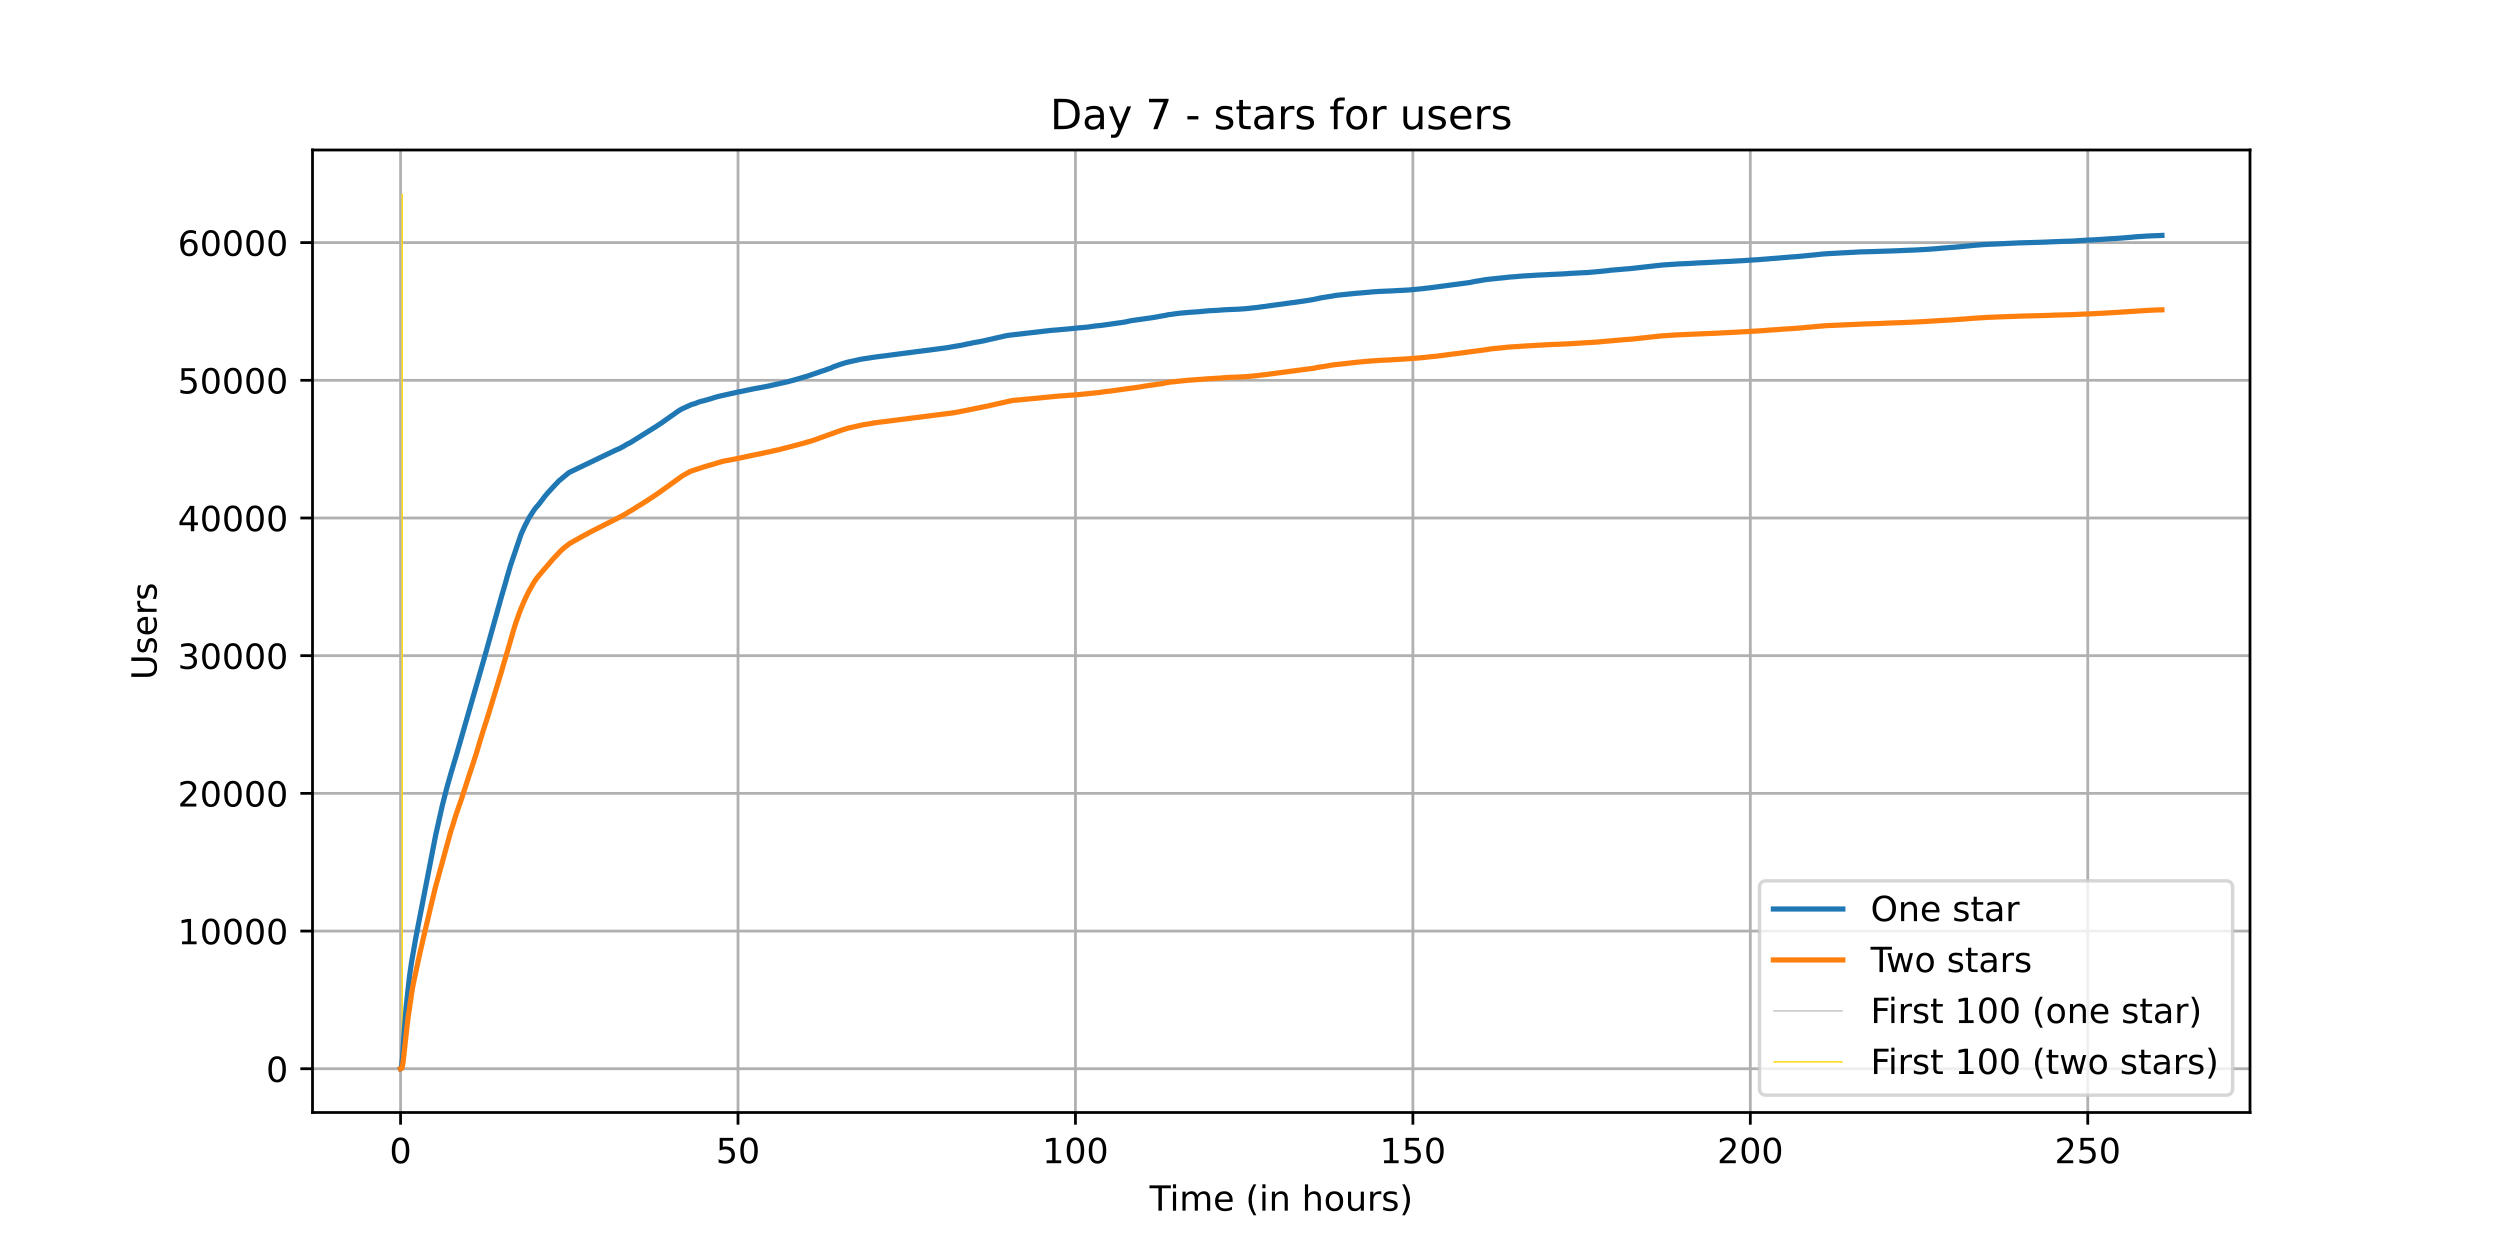 <?xml version="1.0" encoding="utf-8" standalone="no"?>
<!DOCTYPE svg PUBLIC "-//W3C//DTD SVG 1.1//EN"
  "http://www.w3.org/Graphics/SVG/1.1/DTD/svg11.dtd">
<!-- Created with matplotlib (https://matplotlib.org/) -->
<svg height="360pt" version="1.1" viewBox="0 0 720 360" width="720pt" xmlns="http://www.w3.org/2000/svg" xmlns:xlink="http://www.w3.org/1999/xlink">
 <defs>
  <style type="text/css">*{stroke-linecap:butt;stroke-linejoin:round;}</style>
 </defs>
 <g id="figure_1">
  <g id="patch_1">
   <path d="M 0 360 
L 720 360 
L 720 0 
L 0 0 
z
" style="fill:#ffffff;"/>
  </g>
  <g id="axes_1">
   <g id="patch_2">
    <path d="M 90 320.4 
L 648 320.4 
L 648 43.2 
L 90 43.2 
z
" style="fill:#ffffff;"/>
   </g>
   <g id="matplotlib.axis_1">
    <g id="xtick_1">
     <g id="line2d_1">
      <path clip-path="url(#p093a844a35)" d="M 115.364 320.4 
L 115.364 43.2 
" style="fill:none;stroke:#b0b0b0;stroke-linecap:square;stroke-width:0.8;"/>
     </g>
     <g id="line2d_2">
      <defs>
       <path d="M 0 0 
L 0 3.5 
" id="me130b98392" style="stroke:#000000;stroke-width:0.8;"/>
      </defs>
      <g>
       <use style="stroke:#000000;stroke-width:0.8;" x="115.364" xlink:href="#me130b98392" y="320.4"/>
      </g>
     </g>
     <g id="text_1">
      <!-- 0 -->
      <g transform="translate(112.182 334.998)scale(0.1 -0.1)">
       <defs>
        <path d="M 31.781 66.406 
Q 24.172 66.406 20.328 58.906 
Q 16.5 51.422 16.5 36.375 
Q 16.5 21.391 20.328 13.891 
Q 24.172 6.391 31.781 6.391 
Q 39.453 6.391 43.281 13.891 
Q 47.125 21.391 47.125 36.375 
Q 47.125 51.422 43.281 58.906 
Q 39.453 66.406 31.781 66.406 
z
M 31.781 74.219 
Q 44.047 74.219 50.516 64.516 
Q 56.984 54.828 56.984 36.375 
Q 56.984 17.969 50.516 8.266 
Q 44.047 -1.422 31.781 -1.422 
Q 19.531 -1.422 13.062 8.266 
Q 6.594 17.969 6.594 36.375 
Q 6.594 54.828 13.062 64.516 
Q 19.531 74.219 31.781 74.219 
z
" id="DejaVuSans-48"/>
       </defs>
       <use xlink:href="#DejaVuSans-48"/>
      </g>
     </g>
    </g>
    <g id="xtick_2">
     <g id="line2d_3">
      <path clip-path="url(#p093a844a35)" d="M 212.546 320.4 
L 212.546 43.2 
" style="fill:none;stroke:#b0b0b0;stroke-linecap:square;stroke-width:0.8;"/>
     </g>
     <g id="line2d_4">
      <g>
       <use style="stroke:#000000;stroke-width:0.8;" x="212.546" xlink:href="#me130b98392" y="320.4"/>
      </g>
     </g>
     <g id="text_2">
      <!-- 50 -->
      <g transform="translate(206.183 334.998)scale(0.1 -0.1)">
       <defs>
        <path d="M 10.797 72.906 
L 49.516 72.906 
L 49.516 64.594 
L 19.828 64.594 
L 19.828 46.734 
Q 21.969 47.469 24.109 47.828 
Q 26.266 48.188 28.422 48.188 
Q 40.625 48.188 47.75 41.5 
Q 54.891 34.812 54.891 23.391 
Q 54.891 11.625 47.562 5.094 
Q 40.234 -1.422 26.906 -1.422 
Q 22.312 -1.422 17.547 -0.641 
Q 12.797 0.141 7.719 1.703 
L 7.719 11.625 
Q 12.109 9.234 16.797 8.062 
Q 21.484 6.891 26.703 6.891 
Q 35.156 6.891 40.078 11.328 
Q 45.016 15.766 45.016 23.391 
Q 45.016 31 40.078 35.438 
Q 35.156 39.891 26.703 39.891 
Q 22.75 39.891 18.812 39.016 
Q 14.891 38.141 10.797 36.281 
z
" id="DejaVuSans-53"/>
       </defs>
       <use xlink:href="#DejaVuSans-53"/>
       <use x="63.623" xlink:href="#DejaVuSans-48"/>
      </g>
     </g>
    </g>
    <g id="xtick_3">
     <g id="line2d_5">
      <path clip-path="url(#p093a844a35)" d="M 309.728 320.4 
L 309.728 43.2 
" style="fill:none;stroke:#b0b0b0;stroke-linecap:square;stroke-width:0.8;"/>
     </g>
     <g id="line2d_6">
      <g>
       <use style="stroke:#000000;stroke-width:0.8;" x="309.728" xlink:href="#me130b98392" y="320.4"/>
      </g>
     </g>
     <g id="text_3">
      <!-- 100 -->
      <g transform="translate(300.184 334.998)scale(0.1 -0.1)">
       <defs>
        <path d="M 12.406 8.297 
L 28.516 8.297 
L 28.516 63.922 
L 10.984 60.406 
L 10.984 69.391 
L 28.422 72.906 
L 38.281 72.906 
L 38.281 8.297 
L 54.391 8.297 
L 54.391 0 
L 12.406 0 
z
" id="DejaVuSans-49"/>
       </defs>
       <use xlink:href="#DejaVuSans-49"/>
       <use x="63.623" xlink:href="#DejaVuSans-48"/>
       <use x="127.246" xlink:href="#DejaVuSans-48"/>
      </g>
     </g>
    </g>
    <g id="xtick_4">
     <g id="line2d_7">
      <path clip-path="url(#p093a844a35)" d="M 406.911 320.4 
L 406.911 43.2 
" style="fill:none;stroke:#b0b0b0;stroke-linecap:square;stroke-width:0.8;"/>
     </g>
     <g id="line2d_8">
      <g>
       <use style="stroke:#000000;stroke-width:0.8;" x="406.911" xlink:href="#me130b98392" y="320.4"/>
      </g>
     </g>
     <g id="text_4">
      <!-- 150 -->
      <g transform="translate(397.367 334.998)scale(0.1 -0.1)">
       <use xlink:href="#DejaVuSans-49"/>
       <use x="63.623" xlink:href="#DejaVuSans-53"/>
       <use x="127.246" xlink:href="#DejaVuSans-48"/>
      </g>
     </g>
    </g>
    <g id="xtick_5">
     <g id="line2d_9">
      <path clip-path="url(#p093a844a35)" d="M 504.093 320.4 
L 504.093 43.2 
" style="fill:none;stroke:#b0b0b0;stroke-linecap:square;stroke-width:0.8;"/>
     </g>
     <g id="line2d_10">
      <g>
       <use style="stroke:#000000;stroke-width:0.8;" x="504.093" xlink:href="#me130b98392" y="320.4"/>
      </g>
     </g>
     <g id="text_5">
      <!-- 200 -->
      <g transform="translate(494.549 334.998)scale(0.1 -0.1)">
       <defs>
        <path d="M 19.188 8.297 
L 53.609 8.297 
L 53.609 0 
L 7.328 0 
L 7.328 8.297 
Q 12.938 14.109 22.625 23.891 
Q 32.328 33.688 34.812 36.531 
Q 39.547 41.844 41.422 45.531 
Q 43.312 49.219 43.312 52.781 
Q 43.312 58.594 39.234 62.25 
Q 35.156 65.922 28.609 65.922 
Q 23.969 65.922 18.812 64.312 
Q 13.672 62.703 7.812 59.422 
L 7.812 69.391 
Q 13.766 71.781 18.938 73 
Q 24.125 74.219 28.422 74.219 
Q 39.75 74.219 46.484 68.547 
Q 53.219 62.891 53.219 53.422 
Q 53.219 48.922 51.531 44.891 
Q 49.859 40.875 45.406 35.406 
Q 44.188 33.984 37.641 27.219 
Q 31.109 20.453 19.188 8.297 
z
" id="DejaVuSans-50"/>
       </defs>
       <use xlink:href="#DejaVuSans-50"/>
       <use x="63.623" xlink:href="#DejaVuSans-48"/>
       <use x="127.246" xlink:href="#DejaVuSans-48"/>
      </g>
     </g>
    </g>
    <g id="xtick_6">
     <g id="line2d_11">
      <path clip-path="url(#p093a844a35)" d="M 601.275 320.4 
L 601.275 43.2 
" style="fill:none;stroke:#b0b0b0;stroke-linecap:square;stroke-width:0.8;"/>
     </g>
     <g id="line2d_12">
      <g>
       <use style="stroke:#000000;stroke-width:0.8;" x="601.275" xlink:href="#me130b98392" y="320.4"/>
      </g>
     </g>
     <g id="text_6">
      <!-- 250 -->
      <g transform="translate(591.731 334.998)scale(0.1 -0.1)">
       <use xlink:href="#DejaVuSans-50"/>
       <use x="63.623" xlink:href="#DejaVuSans-53"/>
       <use x="127.246" xlink:href="#DejaVuSans-48"/>
      </g>
     </g>
    </g>
    <g id="text_7">
     <!-- Time (in hours) -->
     <g transform="translate(331.072 348.677)scale(0.1 -0.1)">
      <defs>
       <path d="M -0.297 72.906 
L 61.375 72.906 
L 61.375 64.594 
L 35.5 64.594 
L 35.5 0 
L 25.594 0 
L 25.594 64.594 
L -0.297 64.594 
z
" id="DejaVuSans-84"/>
       <path d="M 9.422 54.688 
L 18.406 54.688 
L 18.406 0 
L 9.422 0 
z
M 9.422 75.984 
L 18.406 75.984 
L 18.406 64.594 
L 9.422 64.594 
z
" id="DejaVuSans-105"/>
       <path d="M 52 44.188 
Q 55.375 50.25 60.062 53.125 
Q 64.75 56 71.094 56 
Q 79.641 56 84.281 50.016 
Q 88.922 44.047 88.922 33.016 
L 88.922 0 
L 79.891 0 
L 79.891 32.719 
Q 79.891 40.578 77.094 44.375 
Q 74.312 48.188 68.609 48.188 
Q 61.625 48.188 57.562 43.547 
Q 53.516 38.922 53.516 30.906 
L 53.516 0 
L 44.484 0 
L 44.484 32.719 
Q 44.484 40.625 41.703 44.406 
Q 38.922 48.188 33.109 48.188 
Q 26.219 48.188 22.156 43.531 
Q 18.109 38.875 18.109 30.906 
L 18.109 0 
L 9.078 0 
L 9.078 54.688 
L 18.109 54.688 
L 18.109 46.188 
Q 21.188 51.219 25.484 53.609 
Q 29.781 56 35.688 56 
Q 41.656 56 45.828 52.969 
Q 50 49.953 52 44.188 
z
" id="DejaVuSans-109"/>
       <path d="M 56.203 29.594 
L 56.203 25.203 
L 14.891 25.203 
Q 15.484 15.922 20.484 11.062 
Q 25.484 6.203 34.422 6.203 
Q 39.594 6.203 44.453 7.469 
Q 49.312 8.734 54.109 11.281 
L 54.109 2.781 
Q 49.266 0.734 44.188 -0.344 
Q 39.109 -1.422 33.891 -1.422 
Q 20.797 -1.422 13.156 6.188 
Q 5.516 13.812 5.516 26.812 
Q 5.516 40.234 12.766 48.109 
Q 20.016 56 32.328 56 
Q 43.359 56 49.781 48.891 
Q 56.203 41.797 56.203 29.594 
z
M 47.219 32.234 
Q 47.125 39.594 43.094 43.984 
Q 39.062 48.391 32.422 48.391 
Q 24.906 48.391 20.391 44.141 
Q 15.875 39.891 15.188 32.172 
z
" id="DejaVuSans-101"/>
       <path id="DejaVuSans-32"/>
       <path d="M 31 75.875 
Q 24.469 64.656 21.281 53.656 
Q 18.109 42.672 18.109 31.391 
Q 18.109 20.125 21.312 9.062 
Q 24.516 -2 31 -13.188 
L 23.188 -13.188 
Q 15.875 -1.703 12.234 9.375 
Q 8.594 20.453 8.594 31.391 
Q 8.594 42.281 12.203 53.312 
Q 15.828 64.359 23.188 75.875 
z
" id="DejaVuSans-40"/>
       <path d="M 54.891 33.016 
L 54.891 0 
L 45.906 0 
L 45.906 32.719 
Q 45.906 40.484 42.875 44.328 
Q 39.844 48.188 33.797 48.188 
Q 26.516 48.188 22.312 43.547 
Q 18.109 38.922 18.109 30.906 
L 18.109 0 
L 9.078 0 
L 9.078 54.688 
L 18.109 54.688 
L 18.109 46.188 
Q 21.344 51.125 25.703 53.562 
Q 30.078 56 35.797 56 
Q 45.219 56 50.047 50.172 
Q 54.891 44.344 54.891 33.016 
z
" id="DejaVuSans-110"/>
       <path d="M 54.891 33.016 
L 54.891 0 
L 45.906 0 
L 45.906 32.719 
Q 45.906 40.484 42.875 44.328 
Q 39.844 48.188 33.797 48.188 
Q 26.516 48.188 22.312 43.547 
Q 18.109 38.922 18.109 30.906 
L 18.109 0 
L 9.078 0 
L 9.078 75.984 
L 18.109 75.984 
L 18.109 46.188 
Q 21.344 51.125 25.703 53.562 
Q 30.078 56 35.797 56 
Q 45.219 56 50.047 50.172 
Q 54.891 44.344 54.891 33.016 
z
" id="DejaVuSans-104"/>
       <path d="M 30.609 48.391 
Q 23.391 48.391 19.188 42.75 
Q 14.984 37.109 14.984 27.297 
Q 14.984 17.484 19.156 11.844 
Q 23.344 6.203 30.609 6.203 
Q 37.797 6.203 41.984 11.859 
Q 46.188 17.531 46.188 27.297 
Q 46.188 37.016 41.984 42.703 
Q 37.797 48.391 30.609 48.391 
z
M 30.609 56 
Q 42.328 56 49.016 48.375 
Q 55.719 40.766 55.719 27.297 
Q 55.719 13.875 49.016 6.219 
Q 42.328 -1.422 30.609 -1.422 
Q 18.844 -1.422 12.172 6.219 
Q 5.516 13.875 5.516 27.297 
Q 5.516 40.766 12.172 48.375 
Q 18.844 56 30.609 56 
z
" id="DejaVuSans-111"/>
       <path d="M 8.5 21.578 
L 8.5 54.688 
L 17.484 54.688 
L 17.484 21.922 
Q 17.484 14.156 20.5 10.266 
Q 23.531 6.391 29.594 6.391 
Q 36.859 6.391 41.078 11.031 
Q 45.312 15.672 45.312 23.688 
L 45.312 54.688 
L 54.297 54.688 
L 54.297 0 
L 45.312 0 
L 45.312 8.406 
Q 42.047 3.422 37.719 1 
Q 33.406 -1.422 27.688 -1.422 
Q 18.266 -1.422 13.375 4.438 
Q 8.5 10.297 8.5 21.578 
z
M 31.109 56 
z
" id="DejaVuSans-117"/>
       <path d="M 41.109 46.297 
Q 39.594 47.172 37.812 47.578 
Q 36.031 48 33.891 48 
Q 26.266 48 22.188 43.047 
Q 18.109 38.094 18.109 28.812 
L 18.109 0 
L 9.078 0 
L 9.078 54.688 
L 18.109 54.688 
L 18.109 46.188 
Q 20.953 51.172 25.484 53.578 
Q 30.031 56 36.531 56 
Q 37.453 56 38.578 55.875 
Q 39.703 55.766 41.062 55.516 
z
" id="DejaVuSans-114"/>
       <path d="M 44.281 53.078 
L 44.281 44.578 
Q 40.484 46.531 36.375 47.5 
Q 32.281 48.484 27.875 48.484 
Q 21.188 48.484 17.844 46.438 
Q 14.5 44.391 14.5 40.281 
Q 14.5 37.156 16.891 35.375 
Q 19.281 33.594 26.516 31.984 
L 29.594 31.297 
Q 39.156 29.25 43.188 25.516 
Q 47.219 21.781 47.219 15.094 
Q 47.219 7.469 41.188 3.016 
Q 35.156 -1.422 24.609 -1.422 
Q 20.219 -1.422 15.453 -0.562 
Q 10.688 0.297 5.422 2 
L 5.422 11.281 
Q 10.406 8.688 15.234 7.391 
Q 20.062 6.109 24.812 6.109 
Q 31.156 6.109 34.562 8.281 
Q 37.984 10.453 37.984 14.406 
Q 37.984 18.062 35.516 20.016 
Q 33.062 21.969 24.703 23.781 
L 21.578 24.516 
Q 13.234 26.266 9.516 29.906 
Q 5.812 33.547 5.812 39.891 
Q 5.812 47.609 11.281 51.797 
Q 16.75 56 26.812 56 
Q 31.781 56 36.172 55.266 
Q 40.578 54.547 44.281 53.078 
z
" id="DejaVuSans-115"/>
       <path d="M 8.016 75.875 
L 15.828 75.875 
Q 23.141 64.359 26.781 53.312 
Q 30.422 42.281 30.422 31.391 
Q 30.422 20.453 26.781 9.375 
Q 23.141 -1.703 15.828 -13.188 
L 8.016 -13.188 
Q 14.5 -2 17.703 9.062 
Q 20.906 20.125 20.906 31.391 
Q 20.906 42.672 17.703 53.656 
Q 14.5 64.656 8.016 75.875 
z
" id="DejaVuSans-41"/>
      </defs>
      <use xlink:href="#DejaVuSans-84"/>
      <use x="57.959" xlink:href="#DejaVuSans-105"/>
      <use x="85.742" xlink:href="#DejaVuSans-109"/>
      <use x="183.154" xlink:href="#DejaVuSans-101"/>
      <use x="244.678" xlink:href="#DejaVuSans-32"/>
      <use x="276.465" xlink:href="#DejaVuSans-40"/>
      <use x="315.479" xlink:href="#DejaVuSans-105"/>
      <use x="343.262" xlink:href="#DejaVuSans-110"/>
      <use x="406.641" xlink:href="#DejaVuSans-32"/>
      <use x="438.428" xlink:href="#DejaVuSans-104"/>
      <use x="501.807" xlink:href="#DejaVuSans-111"/>
      <use x="562.988" xlink:href="#DejaVuSans-117"/>
      <use x="626.367" xlink:href="#DejaVuSans-114"/>
      <use x="667.48" xlink:href="#DejaVuSans-115"/>
      <use x="719.58" xlink:href="#DejaVuSans-41"/>
     </g>
    </g>
   </g>
   <g id="matplotlib.axis_2">
    <g id="ytick_1">
     <g id="line2d_13">
      <path clip-path="url(#p093a844a35)" d="M 90 307.8 
L 648 307.8 
" style="fill:none;stroke:#b0b0b0;stroke-linecap:square;stroke-width:0.8;"/>
     </g>
     <g id="line2d_14">
      <defs>
       <path d="M 0 0 
L -3.5 0 
" id="mf2bbed374e" style="stroke:#000000;stroke-width:0.8;"/>
      </defs>
      <g>
       <use style="stroke:#000000;stroke-width:0.8;" x="90" xlink:href="#mf2bbed374e" y="307.8"/>
      </g>
     </g>
     <g id="text_8">
      <!-- 0 -->
      <g transform="translate(76.638 311.599)scale(0.1 -0.1)">
       <use xlink:href="#DejaVuSans-48"/>
      </g>
     </g>
    </g>
    <g id="ytick_2">
     <g id="line2d_15">
      <path clip-path="url(#p093a844a35)" d="M 90 268.145 
L 648 268.145 
" style="fill:none;stroke:#b0b0b0;stroke-linecap:square;stroke-width:0.8;"/>
     </g>
     <g id="line2d_16">
      <g>
       <use style="stroke:#000000;stroke-width:0.8;" x="90" xlink:href="#mf2bbed374e" y="268.145"/>
      </g>
     </g>
     <g id="text_9">
      <!-- 10000 -->
      <g transform="translate(51.188 271.944)scale(0.1 -0.1)">
       <use xlink:href="#DejaVuSans-49"/>
       <use x="63.623" xlink:href="#DejaVuSans-48"/>
       <use x="127.246" xlink:href="#DejaVuSans-48"/>
       <use x="190.869" xlink:href="#DejaVuSans-48"/>
       <use x="254.492" xlink:href="#DejaVuSans-48"/>
      </g>
     </g>
    </g>
    <g id="ytick_3">
     <g id="line2d_17">
      <path clip-path="url(#p093a844a35)" d="M 90 228.49 
L 648 228.49 
" style="fill:none;stroke:#b0b0b0;stroke-linecap:square;stroke-width:0.8;"/>
     </g>
     <g id="line2d_18">
      <g>
       <use style="stroke:#000000;stroke-width:0.8;" x="90" xlink:href="#mf2bbed374e" y="228.49"/>
      </g>
     </g>
     <g id="text_10">
      <!-- 20000 -->
      <g transform="translate(51.188 232.289)scale(0.1 -0.1)">
       <use xlink:href="#DejaVuSans-50"/>
       <use x="63.623" xlink:href="#DejaVuSans-48"/>
       <use x="127.246" xlink:href="#DejaVuSans-48"/>
       <use x="190.869" xlink:href="#DejaVuSans-48"/>
       <use x="254.492" xlink:href="#DejaVuSans-48"/>
      </g>
     </g>
    </g>
    <g id="ytick_4">
     <g id="line2d_19">
      <path clip-path="url(#p093a844a35)" d="M 90 188.835 
L 648 188.835 
" style="fill:none;stroke:#b0b0b0;stroke-linecap:square;stroke-width:0.8;"/>
     </g>
     <g id="line2d_20">
      <g>
       <use style="stroke:#000000;stroke-width:0.8;" x="90" xlink:href="#mf2bbed374e" y="188.835"/>
      </g>
     </g>
     <g id="text_11">
      <!-- 30000 -->
      <g transform="translate(51.188 192.634)scale(0.1 -0.1)">
       <defs>
        <path d="M 40.578 39.312 
Q 47.656 37.797 51.625 33 
Q 55.609 28.219 55.609 21.188 
Q 55.609 10.406 48.188 4.484 
Q 40.766 -1.422 27.094 -1.422 
Q 22.516 -1.422 17.656 -0.516 
Q 12.797 0.391 7.625 2.203 
L 7.625 11.719 
Q 11.719 9.328 16.594 8.109 
Q 21.484 6.891 26.812 6.891 
Q 36.078 6.891 40.938 10.547 
Q 45.797 14.203 45.797 21.188 
Q 45.797 27.641 41.281 31.266 
Q 36.766 34.906 28.719 34.906 
L 20.219 34.906 
L 20.219 43.016 
L 29.109 43.016 
Q 36.375 43.016 40.234 45.922 
Q 44.094 48.828 44.094 54.297 
Q 44.094 59.906 40.109 62.906 
Q 36.141 65.922 28.719 65.922 
Q 24.656 65.922 20.016 65.031 
Q 15.375 64.156 9.812 62.312 
L 9.812 71.094 
Q 15.438 72.656 20.344 73.438 
Q 25.25 74.219 29.594 74.219 
Q 40.828 74.219 47.359 69.109 
Q 53.906 64.016 53.906 55.328 
Q 53.906 49.266 50.438 45.094 
Q 46.969 40.922 40.578 39.312 
z
" id="DejaVuSans-51"/>
       </defs>
       <use xlink:href="#DejaVuSans-51"/>
       <use x="63.623" xlink:href="#DejaVuSans-48"/>
       <use x="127.246" xlink:href="#DejaVuSans-48"/>
       <use x="190.869" xlink:href="#DejaVuSans-48"/>
       <use x="254.492" xlink:href="#DejaVuSans-48"/>
      </g>
     </g>
    </g>
    <g id="ytick_5">
     <g id="line2d_21">
      <path clip-path="url(#p093a844a35)" d="M 90 149.18 
L 648 149.18 
" style="fill:none;stroke:#b0b0b0;stroke-linecap:square;stroke-width:0.8;"/>
     </g>
     <g id="line2d_22">
      <g>
       <use style="stroke:#000000;stroke-width:0.8;" x="90" xlink:href="#mf2bbed374e" y="149.18"/>
      </g>
     </g>
     <g id="text_12">
      <!-- 40000 -->
      <g transform="translate(51.188 152.979)scale(0.1 -0.1)">
       <defs>
        <path d="M 37.797 64.312 
L 12.891 25.391 
L 37.797 25.391 
z
M 35.203 72.906 
L 47.609 72.906 
L 47.609 25.391 
L 58.016 25.391 
L 58.016 17.188 
L 47.609 17.188 
L 47.609 0 
L 37.797 0 
L 37.797 17.188 
L 4.891 17.188 
L 4.891 26.703 
z
" id="DejaVuSans-52"/>
       </defs>
       <use xlink:href="#DejaVuSans-52"/>
       <use x="63.623" xlink:href="#DejaVuSans-48"/>
       <use x="127.246" xlink:href="#DejaVuSans-48"/>
       <use x="190.869" xlink:href="#DejaVuSans-48"/>
       <use x="254.492" xlink:href="#DejaVuSans-48"/>
      </g>
     </g>
    </g>
    <g id="ytick_6">
     <g id="line2d_23">
      <path clip-path="url(#p093a844a35)" d="M 90 109.525 
L 648 109.525 
" style="fill:none;stroke:#b0b0b0;stroke-linecap:square;stroke-width:0.8;"/>
     </g>
     <g id="line2d_24">
      <g>
       <use style="stroke:#000000;stroke-width:0.8;" x="90" xlink:href="#mf2bbed374e" y="109.525"/>
      </g>
     </g>
     <g id="text_13">
      <!-- 50000 -->
      <g transform="translate(51.188 113.324)scale(0.1 -0.1)">
       <use xlink:href="#DejaVuSans-53"/>
       <use x="63.623" xlink:href="#DejaVuSans-48"/>
       <use x="127.246" xlink:href="#DejaVuSans-48"/>
       <use x="190.869" xlink:href="#DejaVuSans-48"/>
       <use x="254.492" xlink:href="#DejaVuSans-48"/>
      </g>
     </g>
    </g>
    <g id="ytick_7">
     <g id="line2d_25">
      <path clip-path="url(#p093a844a35)" d="M 90 69.87 
L 648 69.87 
" style="fill:none;stroke:#b0b0b0;stroke-linecap:square;stroke-width:0.8;"/>
     </g>
     <g id="line2d_26">
      <g>
       <use style="stroke:#000000;stroke-width:0.8;" x="90" xlink:href="#mf2bbed374e" y="69.87"/>
      </g>
     </g>
     <g id="text_14">
      <!-- 60000 -->
      <g transform="translate(51.188 73.669)scale(0.1 -0.1)">
       <defs>
        <path d="M 33.016 40.375 
Q 26.375 40.375 22.484 35.828 
Q 18.609 31.297 18.609 23.391 
Q 18.609 15.531 22.484 10.953 
Q 26.375 6.391 33.016 6.391 
Q 39.656 6.391 43.531 10.953 
Q 47.406 15.531 47.406 23.391 
Q 47.406 31.297 43.531 35.828 
Q 39.656 40.375 33.016 40.375 
z
M 52.594 71.297 
L 52.594 62.312 
Q 48.875 64.062 45.094 64.984 
Q 41.312 65.922 37.594 65.922 
Q 27.828 65.922 22.672 59.328 
Q 17.531 52.734 16.797 39.406 
Q 19.672 43.656 24.016 45.922 
Q 28.375 48.188 33.594 48.188 
Q 44.578 48.188 50.953 41.516 
Q 57.328 34.859 57.328 23.391 
Q 57.328 12.156 50.688 5.359 
Q 44.047 -1.422 33.016 -1.422 
Q 20.359 -1.422 13.672 8.266 
Q 6.984 17.969 6.984 36.375 
Q 6.984 53.656 15.188 63.938 
Q 23.391 74.219 37.203 74.219 
Q 40.922 74.219 44.703 73.484 
Q 48.484 72.75 52.594 71.297 
z
" id="DejaVuSans-54"/>
       </defs>
       <use xlink:href="#DejaVuSans-54"/>
       <use x="63.623" xlink:href="#DejaVuSans-48"/>
       <use x="127.246" xlink:href="#DejaVuSans-48"/>
       <use x="190.869" xlink:href="#DejaVuSans-48"/>
       <use x="254.492" xlink:href="#DejaVuSans-48"/>
      </g>
     </g>
    </g>
    <g id="text_15">
     <!-- Users -->
     <g transform="translate(45.108 195.801)rotate(-90)scale(0.1 -0.1)">
      <defs>
       <path d="M 8.688 72.906 
L 18.609 72.906 
L 18.609 28.609 
Q 18.609 16.891 22.844 11.734 
Q 27.094 6.594 36.625 6.594 
Q 46.094 6.594 50.344 11.734 
Q 54.594 16.891 54.594 28.609 
L 54.594 72.906 
L 64.5 72.906 
L 64.5 27.391 
Q 64.5 13.141 57.438 5.859 
Q 50.391 -1.422 36.625 -1.422 
Q 22.797 -1.422 15.734 5.859 
Q 8.688 13.141 8.688 27.391 
z
" id="DejaVuSans-85"/>
      </defs>
      <use xlink:href="#DejaVuSans-85"/>
      <use x="73.193" xlink:href="#DejaVuSans-115"/>
      <use x="125.293" xlink:href="#DejaVuSans-101"/>
      <use x="186.816" xlink:href="#DejaVuSans-114"/>
      <use x="227.93" xlink:href="#DejaVuSans-115"/>
     </g>
    </g>
   </g>
   <g id="LineCollection_1">
    <path clip-path="url(#p093a844a35)" d="M 115.674 307.8 
L 115.674 55.8 
" style="fill:none;stroke:#c0c0c0;stroke-width:0.4;"/>
   </g>
   <g id="LineCollection_2">
    <path clip-path="url(#p093a844a35)" d="M 115.835 307.8 
L 115.835 55.8 
" style="fill:none;stroke:#ffd700;stroke-width:0.4;"/>
   </g>
   <g id="line2d_27">
    <path clip-path="url(#p093a844a35)" d="M 115.364 307.8 
L 115.546 307.737 
L 115.642 307.427 
L 115.931 304.596 
L 116.252 299.492 
L 116.959 290.042 
L 117.985 280.787 
L 118.531 277.111 
L 119.719 270.247 
L 125.497 240.383 
L 125.979 238.269 
L 127.391 231.952 
L 128.579 227.312 
L 128.964 225.893 
L 129.991 222.292 
L 130.376 221.031 
L 130.697 219.928 
L 131.372 217.692 
L 139.464 189.561 
L 140.459 185.988 
L 142.868 177.375 
L 143.253 175.995 
L 144.506 171.518 
L 145.534 168.04 
L 146.015 166.267 
L 146.337 165.201 
L 146.69 163.991 
L 147.075 162.694 
L 150.061 153.895 
L 151.218 151.333 
L 151.507 150.814 
L 152.31 149.22 
L 153.53 147.296 
L 153.69 147.082 
L 154.204 146.345 
L 155.232 145.179 
L 156.613 143.343 
L 157.19 142.621 
L 157.64 142.07 
L 158.731 140.884 
L 160.048 139.453 
L 160.369 139.139 
L 160.593 138.901 
L 160.946 138.509 
L 163.835 136.122 
L 164.253 135.923 
L 164.574 135.749 
L 177.012 129.781 
L 178.586 129.099 
L 179.003 128.845 
L 179.549 128.575 
L 180.576 127.941 
L 180.962 127.746 
L 181.475 127.513 
L 189.022 122.782 
L 189.279 122.611 
L 189.568 122.437 
L 190.307 121.929 
L 190.757 121.648 
L 191.142 121.35 
L 191.528 121.084 
L 194.802 118.773 
L 195.348 118.384 
L 196.312 117.809 
L 199.169 116.5 
L 199.908 116.306 
L 200.422 116.116 
L 200.807 115.969 
L 201.225 115.79 
L 201.835 115.608 
L 202.702 115.402 
L 203.088 115.299 
L 204.468 114.898 
L 206.042 114.399 
L 207.07 114.133 
L 212.784 112.848 
L 213.458 112.737 
L 214.646 112.483 
L 215.352 112.337 
L 216.636 112.067 
L 217.021 111.988 
L 217.567 111.88 
L 219.172 111.599 
L 220.681 111.306 
L 221.291 111.187 
L 221.772 111.076 
L 226.977 109.914 
L 227.588 109.731 
L 228.487 109.509 
L 229.096 109.323 
L 231.247 108.688 
L 231.664 108.553 
L 232.435 108.351 
L 236.931 106.813 
L 237.541 106.626 
L 238.504 106.261 
L 239.115 106.079 
L 240.078 105.619 
L 240.816 105.369 
L 241.651 105.052 
L 243.707 104.402 
L 247.978 103.45 
L 251.478 102.911 
L 251.992 102.835 
L 272.627 100.158 
L 273.209 100.055 
L 275.489 99.663 
L 276.837 99.445 
L 277.962 99.199 
L 278.701 99.04 
L 279.375 98.929 
L 280.242 98.715 
L 281.655 98.477 
L 283.229 98.176 
L 284.096 97.97 
L 289.721 96.701 
L 290.266 96.59 
L 302.632 95.162 
L 304.077 95.051 
L 304.783 94.987 
L 307.897 94.71 
L 309.085 94.599 
L 310.016 94.484 
L 313.227 94.202 
L 314.029 94.091 
L 315.121 93.929 
L 316.023 93.822 
L 317.214 93.711 
L 317.986 93.6 
L 323.539 92.814 
L 324.085 92.727 
L 325.209 92.477 
L 325.883 92.339 
L 331.405 91.553 
L 332.593 91.371 
L 334.231 91.066 
L 334.841 90.955 
L 335.58 90.844 
L 336.479 90.629 
L 337.475 90.522 
L 338.598 90.352 
L 339.434 90.241 
L 340.237 90.154 
L 342.966 89.924 
L 344.797 89.812 
L 348.296 89.487 
L 350.511 89.38 
L 351.153 89.337 
L 352.469 89.226 
L 353.914 89.158 
L 356.675 89.047 
L 358.797 88.892 
L 359.92 88.789 
L 360.466 88.706 
L 361.525 88.599 
L 362.296 88.52 
L 363.034 88.409 
L 372.216 87.156 
L 373.147 87.041 
L 377.673 86.366 
L 380.723 85.732 
L 383.837 85.244 
L 384.222 85.161 
L 384.864 85.05 
L 390.418 84.479 
L 391.894 84.372 
L 392.697 84.289 
L 394.109 84.178 
L 394.912 84.09 
L 396.456 83.979 
L 397.034 83.944 
L 399.506 83.833 
L 400.822 83.781 
L 402.652 83.67 
L 403.968 83.614 
L 405.862 83.503 
L 409.843 83.119 
L 410.646 83.008 
L 411.352 82.948 
L 423.231 81.37 
L 423.52 81.31 
L 424.676 81.073 
L 424.965 81.017 
L 425.478 80.946 
L 427.758 80.557 
L 428.721 80.434 
L 434.917 79.784 
L 436.554 79.673 
L 437.389 79.582 
L 438.834 79.47 
L 440.375 79.387 
L 442.108 79.276 
L 442.493 79.248 
L 443.873 79.185 
L 446.185 79.078 
L 446.795 79.038 
L 449.267 78.927 
L 450.776 78.852 
L 452.125 78.741 
L 453.634 78.665 
L 455.785 78.554 
L 457.133 78.495 
L 458.453 78.384 
L 461.952 78.059 
L 462.916 77.952 
L 463.847 77.829 
L 465.196 77.718 
L 468.117 77.464 
L 469.562 77.353 
L 478.425 76.358 
L 479.806 76.247 
L 481.412 76.155 
L 482.921 76.044 
L 484.398 75.969 
L 486.967 75.858 
L 488.829 75.735 
L 491.333 75.624 
L 492.876 75.541 
L 495.064 75.434 
L 495.738 75.382 
L 498.308 75.271 
L 500.041 75.168 
L 502.128 75.057 
L 504.119 74.922 
L 505.916 74.811 
L 508.228 74.637 
L 509.544 74.529 
L 509.929 74.494 
L 511.406 74.383 
L 514.327 74.137 
L 515.644 74.026 
L 517.667 73.883 
L 518.855 73.772 
L 523.384 73.328 
L 524.347 73.217 
L 524.765 73.181 
L 525.439 73.126 
L 527.013 73.015 
L 528.362 72.955 
L 530.128 72.844 
L 531.637 72.769 
L 533.916 72.658 
L 535.682 72.547 
L 540.08 72.436 
L 540.625 72.408 
L 543.932 72.301 
L 544.414 72.289 
L 547.335 72.178 
L 548.779 72.107 
L 551.734 71.995 
L 553.372 71.904 
L 555.33 71.793 
L 557.674 71.615 
L 558.894 71.508 
L 559.183 71.48 
L 561.656 71.286 
L 563.198 71.175 
L 567.213 70.794 
L 568.241 70.683 
L 571.035 70.449 
L 573.154 70.338 
L 574.439 70.29 
L 576.783 70.179 
L 578.356 70.096 
L 580.796 69.989 
L 581.406 69.953 
L 585.419 69.842 
L 585.933 69.826 
L 589.564 69.715 
L 590.206 69.668 
L 592.967 69.561 
L 593.512 69.537 
L 596.98 69.426 
L 598.938 69.291 
L 600.737 69.18 
L 602.181 69.109 
L 604.364 68.998 
L 606.419 68.851 
L 608.184 68.74 
L 609.919 68.637 
L 611.396 68.526 
L 614.03 68.312 
L 614.993 68.201 
L 615.605 68.161 
L 617.371 68.058 
L 617.789 68.018 
L 620.069 67.907 
L 621.288 67.863 
L 622.636 67.8 
L 622.636 67.8 
" style="fill:none;stroke:#1f77b4;stroke-linecap:square;stroke-width:1.5;"/>
   </g>
   <g id="line2d_28">
    <path clip-path="url(#p093a844a35)" d="M 115.364 307.8 
L 115.674 307.709 
L 115.803 307.439 
L 116.091 305.849 
L 116.926 298.354 
L 117.472 293.465 
L 118.595 285.776 
L 119.045 283.25 
L 120.778 275.18 
L 122.095 269.434 
L 123.25 264.54 
L 124.406 259.647 
L 124.823 257.954 
L 125.272 256.022 
L 129.863 239.288 
L 130.344 237.864 
L 131.051 235.505 
L 132.014 232.646 
L 132.818 230.386 
L 135.227 222.934 
L 135.323 222.637 
L 135.645 221.717 
L 137.217 216.887 
L 138.084 213.972 
L 138.437 212.795 
L 139.111 210.625 
L 140.139 207.421 
L 140.781 205.379 
L 144.313 193.78 
L 145.02 191.302 
L 145.887 188.411 
L 146.818 185.226 
L 147.332 183.438 
L 147.493 182.887 
L 148.071 180.92 
L 148.617 179.195 
L 149.805 175.86 
L 150.608 173.937 
L 151.282 172.394 
L 151.475 172.009 
L 152.181 170.542 
L 153.594 168.016 
L 154.076 167.259 
L 154.59 166.521 
L 155.746 165.117 
L 155.842 165.018 
L 156.099 164.689 
L 158.731 161.64 
L 159.566 160.668 
L 160.432 159.768 
L 160.818 159.363 
L 161.235 158.884 
L 162.038 158.15 
L 162.262 157.936 
L 162.84 157.464 
L 164.092 156.504 
L 164.349 156.393 
L 165.537 155.679 
L 166.147 155.362 
L 167.562 154.549 
L 168.658 153.966 
L 169.077 153.764 
L 169.979 153.237 
L 179.613 148.343 
L 179.838 148.185 
L 180.512 147.816 
L 180.833 147.594 
L 181.251 147.328 
L 181.539 147.181 
L 182.021 146.892 
L 183.274 146.103 
L 183.627 145.861 
L 184.462 145.365 
L 184.816 145.167 
L 185.522 144.703 
L 186.839 143.858 
L 189.343 142.197 
L 196.472 137.085 
L 196.665 136.954 
L 198.816 135.765 
L 199.651 135.463 
L 200.326 135.269 
L 203.056 134.357 
L 203.441 134.254 
L 203.73 134.171 
L 204.276 134 
L 204.79 133.865 
L 206.299 133.429 
L 206.781 133.262 
L 208.289 132.826 
L 210.087 132.497 
L 211.757 132.184 
L 212.463 132.029 
L 213.041 131.922 
L 213.811 131.748 
L 214.325 131.641 
L 217.792 130.899 
L 218.402 130.792 
L 219.044 130.669 
L 219.525 130.558 
L 220.457 130.332 
L 221.997 130.031 
L 223.057 129.753 
L 223.763 129.642 
L 224.759 129.416 
L 225.208 129.261 
L 226.205 129.027 
L 231.889 127.516 
L 232.146 127.409 
L 232.596 127.298 
L 233.912 126.93 
L 234.201 126.826 
L 242.23 123.94 
L 242.711 123.773 
L 244.349 123.277 
L 248.588 122.334 
L 251.061 121.929 
L 251.35 121.874 
L 251.959 121.763 
L 274.75 118.872 
L 275.168 118.784 
L 276.998 118.447 
L 279.632 117.912 
L 280.145 117.813 
L 280.435 117.73 
L 282.105 117.42 
L 282.362 117.353 
L 283.904 117.055 
L 284.707 116.877 
L 285.767 116.635 
L 291.133 115.434 
L 291.712 115.323 
L 295.214 115.005 
L 296.306 114.898 
L 296.98 114.839 
L 298.137 114.732 
L 298.875 114.66 
L 303.37 114.212 
L 304.494 114.109 
L 304.944 114.058 
L 306.742 113.947 
L 307.448 113.883 
L 309.406 113.748 
L 310.69 113.637 
L 311.108 113.598 
L 317.022 112.983 
L 317.696 112.876 
L 318.756 112.725 
L 319.88 112.614 
L 327.777 111.52 
L 329.029 111.321 
L 329.607 111.21 
L 334.905 110.449 
L 335.387 110.33 
L 336.993 110.048 
L 342.26 109.501 
L 343.866 109.394 
L 344.54 109.339 
L 346.113 109.232 
L 346.788 109.18 
L 348.136 109.069 
L 349.612 108.994 
L 351.506 108.883 
L 352.309 108.795 
L 353.85 108.688 
L 354.395 108.664 
L 357.736 108.553 
L 360.113 108.371 
L 361.236 108.26 
L 362.039 108.173 
L 362.809 108.066 
L 363.612 107.978 
L 364.608 107.867 
L 378.187 106.075 
L 378.54 106.019 
L 379.278 105.853 
L 379.888 105.742 
L 380.209 105.69 
L 381.044 105.579 
L 383.58 105.155 
L 383.966 105.088 
L 391.766 104.227 
L 392.986 104.116 
L 395.461 103.918 
L 397.034 103.815 
L 397.323 103.779 
L 400.02 103.668 
L 401.881 103.545 
L 403.968 103.434 
L 404.578 103.394 
L 406.215 103.283 
L 406.504 103.26 
L 409.073 103.049 
L 410.132 102.946 
L 410.549 102.899 
L 411.641 102.788 
L 412.123 102.724 
L 413.438 102.613 
L 427.501 100.781 
L 428.657 100.607 
L 429.203 100.496 
L 434.403 99.968 
L 435.944 99.857 
L 437.582 99.766 
L 438.994 99.655 
L 439.572 99.623 
L 441.241 99.528 
L 443.167 99.417 
L 444.773 99.33 
L 446.891 99.223 
L 447.501 99.187 
L 448.657 99.155 
L 451.097 99.044 
L 452.51 98.977 
L 454.179 98.866 
L 454.822 98.822 
L 456.556 98.711 
L 457.101 98.683 
L 459.16 98.572 
L 459.801 98.529 
L 463.237 98.219 
L 464.586 98.108 
L 468.053 97.795 
L 469.819 97.684 
L 478.264 96.76 
L 480.063 96.649 
L 482.214 96.49 
L 484.43 96.379 
L 485.811 96.32 
L 488.379 96.209 
L 489.632 96.161 
L 491.943 96.05 
L 493.07 96.022 
L 495.385 95.911 
L 495.771 95.88 
L 498.115 95.769 
L 499.624 95.693 
L 501.421 95.582 
L 502.899 95.511 
L 504.825 95.4 
L 506.462 95.305 
L 508.035 95.194 
L 510.282 95.023 
L 512.08 94.912 
L 512.851 94.833 
L 514.52 94.734 
L 516.318 94.623 
L 516.704 94.587 
L 518.245 94.476 
L 521.586 94.171 
L 522.838 94.06 
L 525.921 93.786 
L 528.715 93.675 
L 529.068 93.655 
L 530.449 93.596 
L 532.761 93.485 
L 534.013 93.441 
L 536.26 93.33 
L 537.479 93.286 
L 541.043 93.175 
L 542.423 93.116 
L 544.895 93.005 
L 546.051 92.969 
L 549.101 92.858 
L 550.417 92.802 
L 552.441 92.691 
L 553.853 92.628 
L 555.651 92.517 
L 557.417 92.406 
L 559.183 92.295 
L 560.693 92.22 
L 562.491 92.109 
L 564.644 91.95 
L 566.25 91.839 
L 566.924 91.779 
L 568.209 91.668 
L 569.943 91.561 
L 571.612 91.45 
L 573.058 91.383 
L 575.691 91.272 
L 577.04 91.216 
L 580.475 91.105 
L 581.887 91.038 
L 586.286 90.927 
L 587.379 90.907 
L 590.816 90.8 
L 591.394 90.764 
L 595.375 90.653 
L 596.402 90.633 
L 598.681 90.526 
L 599.26 90.495 
L 602.117 90.387 
L 602.727 90.352 
L 604.332 90.265 
L 606.579 90.154 
L 608.345 90.046 
L 610.112 89.935 
L 611.846 89.828 
L 613.387 89.717 
L 615.09 89.618 
L 616.793 89.507 
L 617.436 89.456 
L 619.49 89.345 
L 620.871 89.285 
L 622.636 89.23 
L 622.636 89.23 
" style="fill:none;stroke:#ff7f0e;stroke-linecap:square;stroke-width:1.5;"/>
   </g>
   <g id="patch_3">
    <path d="M 90 320.4 
L 90 43.2 
" style="fill:none;stroke:#000000;stroke-linecap:square;stroke-linejoin:miter;stroke-width:0.8;"/>
   </g>
   <g id="patch_4">
    <path d="M 648 320.4 
L 648 43.2 
" style="fill:none;stroke:#000000;stroke-linecap:square;stroke-linejoin:miter;stroke-width:0.8;"/>
   </g>
   <g id="patch_5">
    <path d="M 90 320.4 
L 648 320.4 
" style="fill:none;stroke:#000000;stroke-linecap:square;stroke-linejoin:miter;stroke-width:0.8;"/>
   </g>
   <g id="patch_6">
    <path d="M 90 43.2 
L 648 43.2 
" style="fill:none;stroke:#000000;stroke-linecap:square;stroke-linejoin:miter;stroke-width:0.8;"/>
   </g>
   <g id="text_16">
    <!-- Day 7 - stars for users -->
    <g transform="translate(302.426 37.2)scale(0.12 -0.12)">
     <defs>
      <path d="M 19.672 64.797 
L 19.672 8.109 
L 31.594 8.109 
Q 46.688 8.109 53.688 14.938 
Q 60.688 21.781 60.688 36.531 
Q 60.688 51.172 53.688 57.984 
Q 46.688 64.797 31.594 64.797 
z
M 9.812 72.906 
L 30.078 72.906 
Q 51.266 72.906 61.172 64.094 
Q 71.094 55.281 71.094 36.531 
Q 71.094 17.672 61.125 8.828 
Q 51.172 0 30.078 0 
L 9.812 0 
z
" id="DejaVuSans-68"/>
      <path d="M 34.281 27.484 
Q 23.391 27.484 19.188 25 
Q 14.984 22.516 14.984 16.5 
Q 14.984 11.719 18.141 8.906 
Q 21.297 6.109 26.703 6.109 
Q 34.188 6.109 38.703 11.406 
Q 43.219 16.703 43.219 25.484 
L 43.219 27.484 
z
M 52.203 31.203 
L 52.203 0 
L 43.219 0 
L 43.219 8.297 
Q 40.141 3.328 35.547 0.953 
Q 30.953 -1.422 24.312 -1.422 
Q 15.922 -1.422 10.953 3.297 
Q 6 8.016 6 15.922 
Q 6 25.141 12.172 29.828 
Q 18.359 34.516 30.609 34.516 
L 43.219 34.516 
L 43.219 35.406 
Q 43.219 41.609 39.141 45 
Q 35.062 48.391 27.688 48.391 
Q 23 48.391 18.547 47.266 
Q 14.109 46.141 10.016 43.891 
L 10.016 52.203 
Q 14.938 54.109 19.578 55.047 
Q 24.219 56 28.609 56 
Q 40.484 56 46.344 49.844 
Q 52.203 43.703 52.203 31.203 
z
" id="DejaVuSans-97"/>
      <path d="M 32.172 -5.078 
Q 28.375 -14.844 24.75 -17.812 
Q 21.141 -20.797 15.094 -20.797 
L 7.906 -20.797 
L 7.906 -13.281 
L 13.188 -13.281 
Q 16.891 -13.281 18.938 -11.516 
Q 21 -9.766 23.484 -3.219 
L 25.094 0.875 
L 2.984 54.688 
L 12.5 54.688 
L 29.594 11.922 
L 46.688 54.688 
L 56.203 54.688 
z
" id="DejaVuSans-121"/>
      <path d="M 8.203 72.906 
L 55.078 72.906 
L 55.078 68.703 
L 28.609 0 
L 18.312 0 
L 43.219 64.594 
L 8.203 64.594 
z
" id="DejaVuSans-55"/>
      <path d="M 4.891 31.391 
L 31.203 31.391 
L 31.203 23.391 
L 4.891 23.391 
z
" id="DejaVuSans-45"/>
      <path d="M 18.312 70.219 
L 18.312 54.688 
L 36.812 54.688 
L 36.812 47.703 
L 18.312 47.703 
L 18.312 18.016 
Q 18.312 11.328 20.141 9.422 
Q 21.969 7.516 27.594 7.516 
L 36.812 7.516 
L 36.812 0 
L 27.594 0 
Q 17.188 0 13.234 3.875 
Q 9.281 7.766 9.281 18.016 
L 9.281 47.703 
L 2.688 47.703 
L 2.688 54.688 
L 9.281 54.688 
L 9.281 70.219 
z
" id="DejaVuSans-116"/>
      <path d="M 37.109 75.984 
L 37.109 68.5 
L 28.516 68.5 
Q 23.688 68.5 21.797 66.547 
Q 19.922 64.594 19.922 59.516 
L 19.922 54.688 
L 34.719 54.688 
L 34.719 47.703 
L 19.922 47.703 
L 19.922 0 
L 10.891 0 
L 10.891 47.703 
L 2.297 47.703 
L 2.297 54.688 
L 10.891 54.688 
L 10.891 58.5 
Q 10.891 67.625 15.141 71.797 
Q 19.391 75.984 28.609 75.984 
z
" id="DejaVuSans-102"/>
     </defs>
     <use xlink:href="#DejaVuSans-68"/>
     <use x="77.002" xlink:href="#DejaVuSans-97"/>
     <use x="138.281" xlink:href="#DejaVuSans-121"/>
     <use x="197.461" xlink:href="#DejaVuSans-32"/>
     <use x="229.248" xlink:href="#DejaVuSans-55"/>
     <use x="292.871" xlink:href="#DejaVuSans-32"/>
     <use x="324.658" xlink:href="#DejaVuSans-45"/>
     <use x="360.742" xlink:href="#DejaVuSans-32"/>
     <use x="392.529" xlink:href="#DejaVuSans-115"/>
     <use x="444.629" xlink:href="#DejaVuSans-116"/>
     <use x="483.838" xlink:href="#DejaVuSans-97"/>
     <use x="545.117" xlink:href="#DejaVuSans-114"/>
     <use x="586.23" xlink:href="#DejaVuSans-115"/>
     <use x="638.33" xlink:href="#DejaVuSans-32"/>
     <use x="670.117" xlink:href="#DejaVuSans-102"/>
     <use x="705.322" xlink:href="#DejaVuSans-111"/>
     <use x="766.504" xlink:href="#DejaVuSans-114"/>
     <use x="807.617" xlink:href="#DejaVuSans-32"/>
     <use x="839.404" xlink:href="#DejaVuSans-117"/>
     <use x="902.783" xlink:href="#DejaVuSans-115"/>
     <use x="954.883" xlink:href="#DejaVuSans-101"/>
     <use x="1016.406" xlink:href="#DejaVuSans-114"/>
     <use x="1057.52" xlink:href="#DejaVuSans-115"/>
    </g>
   </g>
   <g id="legend_1">
    <g id="patch_7">
     <path d="M 508.734 315.4 
L 641 315.4 
Q 643 315.4 643 313.4 
L 643 255.688 
Q 643 253.688 641 253.688 
L 508.734 253.688 
Q 506.734 253.688 506.734 255.688 
L 506.734 313.4 
Q 506.734 315.4 508.734 315.4 
z
" style="fill:#ffffff;opacity:0.8;stroke:#cccccc;stroke-linejoin:miter;"/>
    </g>
    <g id="line2d_29">
     <path d="M 510.734 261.786 
L 530.734 261.786 
" style="fill:none;stroke:#1f77b4;stroke-linecap:square;stroke-width:1.5;"/>
    </g>
    <g id="line2d_30"/>
    <g id="text_17">
     <!-- One star -->
     <g transform="translate(538.734 265.286)scale(0.1 -0.1)">
      <defs>
       <path d="M 39.406 66.219 
Q 28.656 66.219 22.328 58.203 
Q 16.016 50.203 16.016 36.375 
Q 16.016 22.609 22.328 14.594 
Q 28.656 6.594 39.406 6.594 
Q 50.141 6.594 56.422 14.594 
Q 62.703 22.609 62.703 36.375 
Q 62.703 50.203 56.422 58.203 
Q 50.141 66.219 39.406 66.219 
z
M 39.406 74.219 
Q 54.734 74.219 63.906 63.938 
Q 73.094 53.656 73.094 36.375 
Q 73.094 19.141 63.906 8.859 
Q 54.734 -1.422 39.406 -1.422 
Q 24.031 -1.422 14.812 8.828 
Q 5.609 19.094 5.609 36.375 
Q 5.609 53.656 14.812 63.938 
Q 24.031 74.219 39.406 74.219 
z
" id="DejaVuSans-79"/>
      </defs>
      <use xlink:href="#DejaVuSans-79"/>
      <use x="78.711" xlink:href="#DejaVuSans-110"/>
      <use x="142.09" xlink:href="#DejaVuSans-101"/>
      <use x="203.613" xlink:href="#DejaVuSans-32"/>
      <use x="235.4" xlink:href="#DejaVuSans-115"/>
      <use x="287.5" xlink:href="#DejaVuSans-116"/>
      <use x="326.709" xlink:href="#DejaVuSans-97"/>
      <use x="387.988" xlink:href="#DejaVuSans-114"/>
     </g>
    </g>
    <g id="line2d_31">
     <path d="M 510.734 276.464 
L 530.734 276.464 
" style="fill:none;stroke:#ff7f0e;stroke-linecap:square;stroke-width:1.5;"/>
    </g>
    <g id="line2d_32"/>
    <g id="text_18">
     <!-- Two stars -->
     <g transform="translate(538.734 279.964)scale(0.1 -0.1)">
      <defs>
       <path d="M 4.203 54.688 
L 13.188 54.688 
L 24.422 12.016 
L 35.594 54.688 
L 46.188 54.688 
L 57.422 12.016 
L 68.609 54.688 
L 77.594 54.688 
L 63.281 0 
L 52.688 0 
L 40.922 44.828 
L 29.109 0 
L 18.5 0 
z
" id="DejaVuSans-119"/>
      </defs>
      <use xlink:href="#DejaVuSans-84"/>
      <use x="44.584" xlink:href="#DejaVuSans-119"/>
      <use x="126.371" xlink:href="#DejaVuSans-111"/>
      <use x="187.553" xlink:href="#DejaVuSans-32"/>
      <use x="219.34" xlink:href="#DejaVuSans-115"/>
      <use x="271.439" xlink:href="#DejaVuSans-116"/>
      <use x="310.648" xlink:href="#DejaVuSans-97"/>
      <use x="371.928" xlink:href="#DejaVuSans-114"/>
      <use x="413.041" xlink:href="#DejaVuSans-115"/>
     </g>
    </g>
    <g id="line2d_33">
     <path d="M 510.734 291.142 
L 530.734 291.142 
" style="fill:none;stroke:#c0c0c0;stroke-width:0.4;"/>
    </g>
    <g id="text_19">
     <!-- First 100 (one star) -->
     <g transform="translate(538.734 294.642)scale(0.1 -0.1)">
      <defs>
       <path d="M 9.812 72.906 
L 51.703 72.906 
L 51.703 64.594 
L 19.672 64.594 
L 19.672 43.109 
L 48.578 43.109 
L 48.578 34.812 
L 19.672 34.812 
L 19.672 0 
L 9.812 0 
z
" id="DejaVuSans-70"/>
      </defs>
      <use xlink:href="#DejaVuSans-70"/>
      <use x="50.27" xlink:href="#DejaVuSans-105"/>
      <use x="78.053" xlink:href="#DejaVuSans-114"/>
      <use x="119.166" xlink:href="#DejaVuSans-115"/>
      <use x="171.266" xlink:href="#DejaVuSans-116"/>
      <use x="210.475" xlink:href="#DejaVuSans-32"/>
      <use x="242.262" xlink:href="#DejaVuSans-49"/>
      <use x="305.885" xlink:href="#DejaVuSans-48"/>
      <use x="369.508" xlink:href="#DejaVuSans-48"/>
      <use x="433.131" xlink:href="#DejaVuSans-32"/>
      <use x="464.918" xlink:href="#DejaVuSans-40"/>
      <use x="503.932" xlink:href="#DejaVuSans-111"/>
      <use x="565.113" xlink:href="#DejaVuSans-110"/>
      <use x="628.492" xlink:href="#DejaVuSans-101"/>
      <use x="690.016" xlink:href="#DejaVuSans-32"/>
      <use x="721.803" xlink:href="#DejaVuSans-115"/>
      <use x="773.902" xlink:href="#DejaVuSans-116"/>
      <use x="813.111" xlink:href="#DejaVuSans-97"/>
      <use x="874.391" xlink:href="#DejaVuSans-114"/>
      <use x="915.504" xlink:href="#DejaVuSans-41"/>
     </g>
    </g>
    <g id="line2d_34">
     <path d="M 510.734 305.82 
L 530.734 305.82 
" style="fill:none;stroke:#ffd700;stroke-width:0.4;"/>
    </g>
    <g id="text_20">
     <!-- First 100 (two stars) -->
     <g transform="translate(538.734 309.32)scale(0.1 -0.1)">
      <use xlink:href="#DejaVuSans-70"/>
      <use x="50.27" xlink:href="#DejaVuSans-105"/>
      <use x="78.053" xlink:href="#DejaVuSans-114"/>
      <use x="119.166" xlink:href="#DejaVuSans-115"/>
      <use x="171.266" xlink:href="#DejaVuSans-116"/>
      <use x="210.475" xlink:href="#DejaVuSans-32"/>
      <use x="242.262" xlink:href="#DejaVuSans-49"/>
      <use x="305.885" xlink:href="#DejaVuSans-48"/>
      <use x="369.508" xlink:href="#DejaVuSans-48"/>
      <use x="433.131" xlink:href="#DejaVuSans-32"/>
      <use x="464.918" xlink:href="#DejaVuSans-40"/>
      <use x="503.932" xlink:href="#DejaVuSans-116"/>
      <use x="543.141" xlink:href="#DejaVuSans-119"/>
      <use x="624.928" xlink:href="#DejaVuSans-111"/>
      <use x="686.109" xlink:href="#DejaVuSans-32"/>
      <use x="717.896" xlink:href="#DejaVuSans-115"/>
      <use x="769.996" xlink:href="#DejaVuSans-116"/>
      <use x="809.205" xlink:href="#DejaVuSans-97"/>
      <use x="870.484" xlink:href="#DejaVuSans-114"/>
      <use x="911.598" xlink:href="#DejaVuSans-115"/>
      <use x="963.697" xlink:href="#DejaVuSans-41"/>
     </g>
    </g>
   </g>
  </g>
 </g>
 <defs>
  <clipPath id="p093a844a35">
   <rect height="277.2" width="558" x="90" y="43.2"/>
  </clipPath>
 </defs>
</svg>
